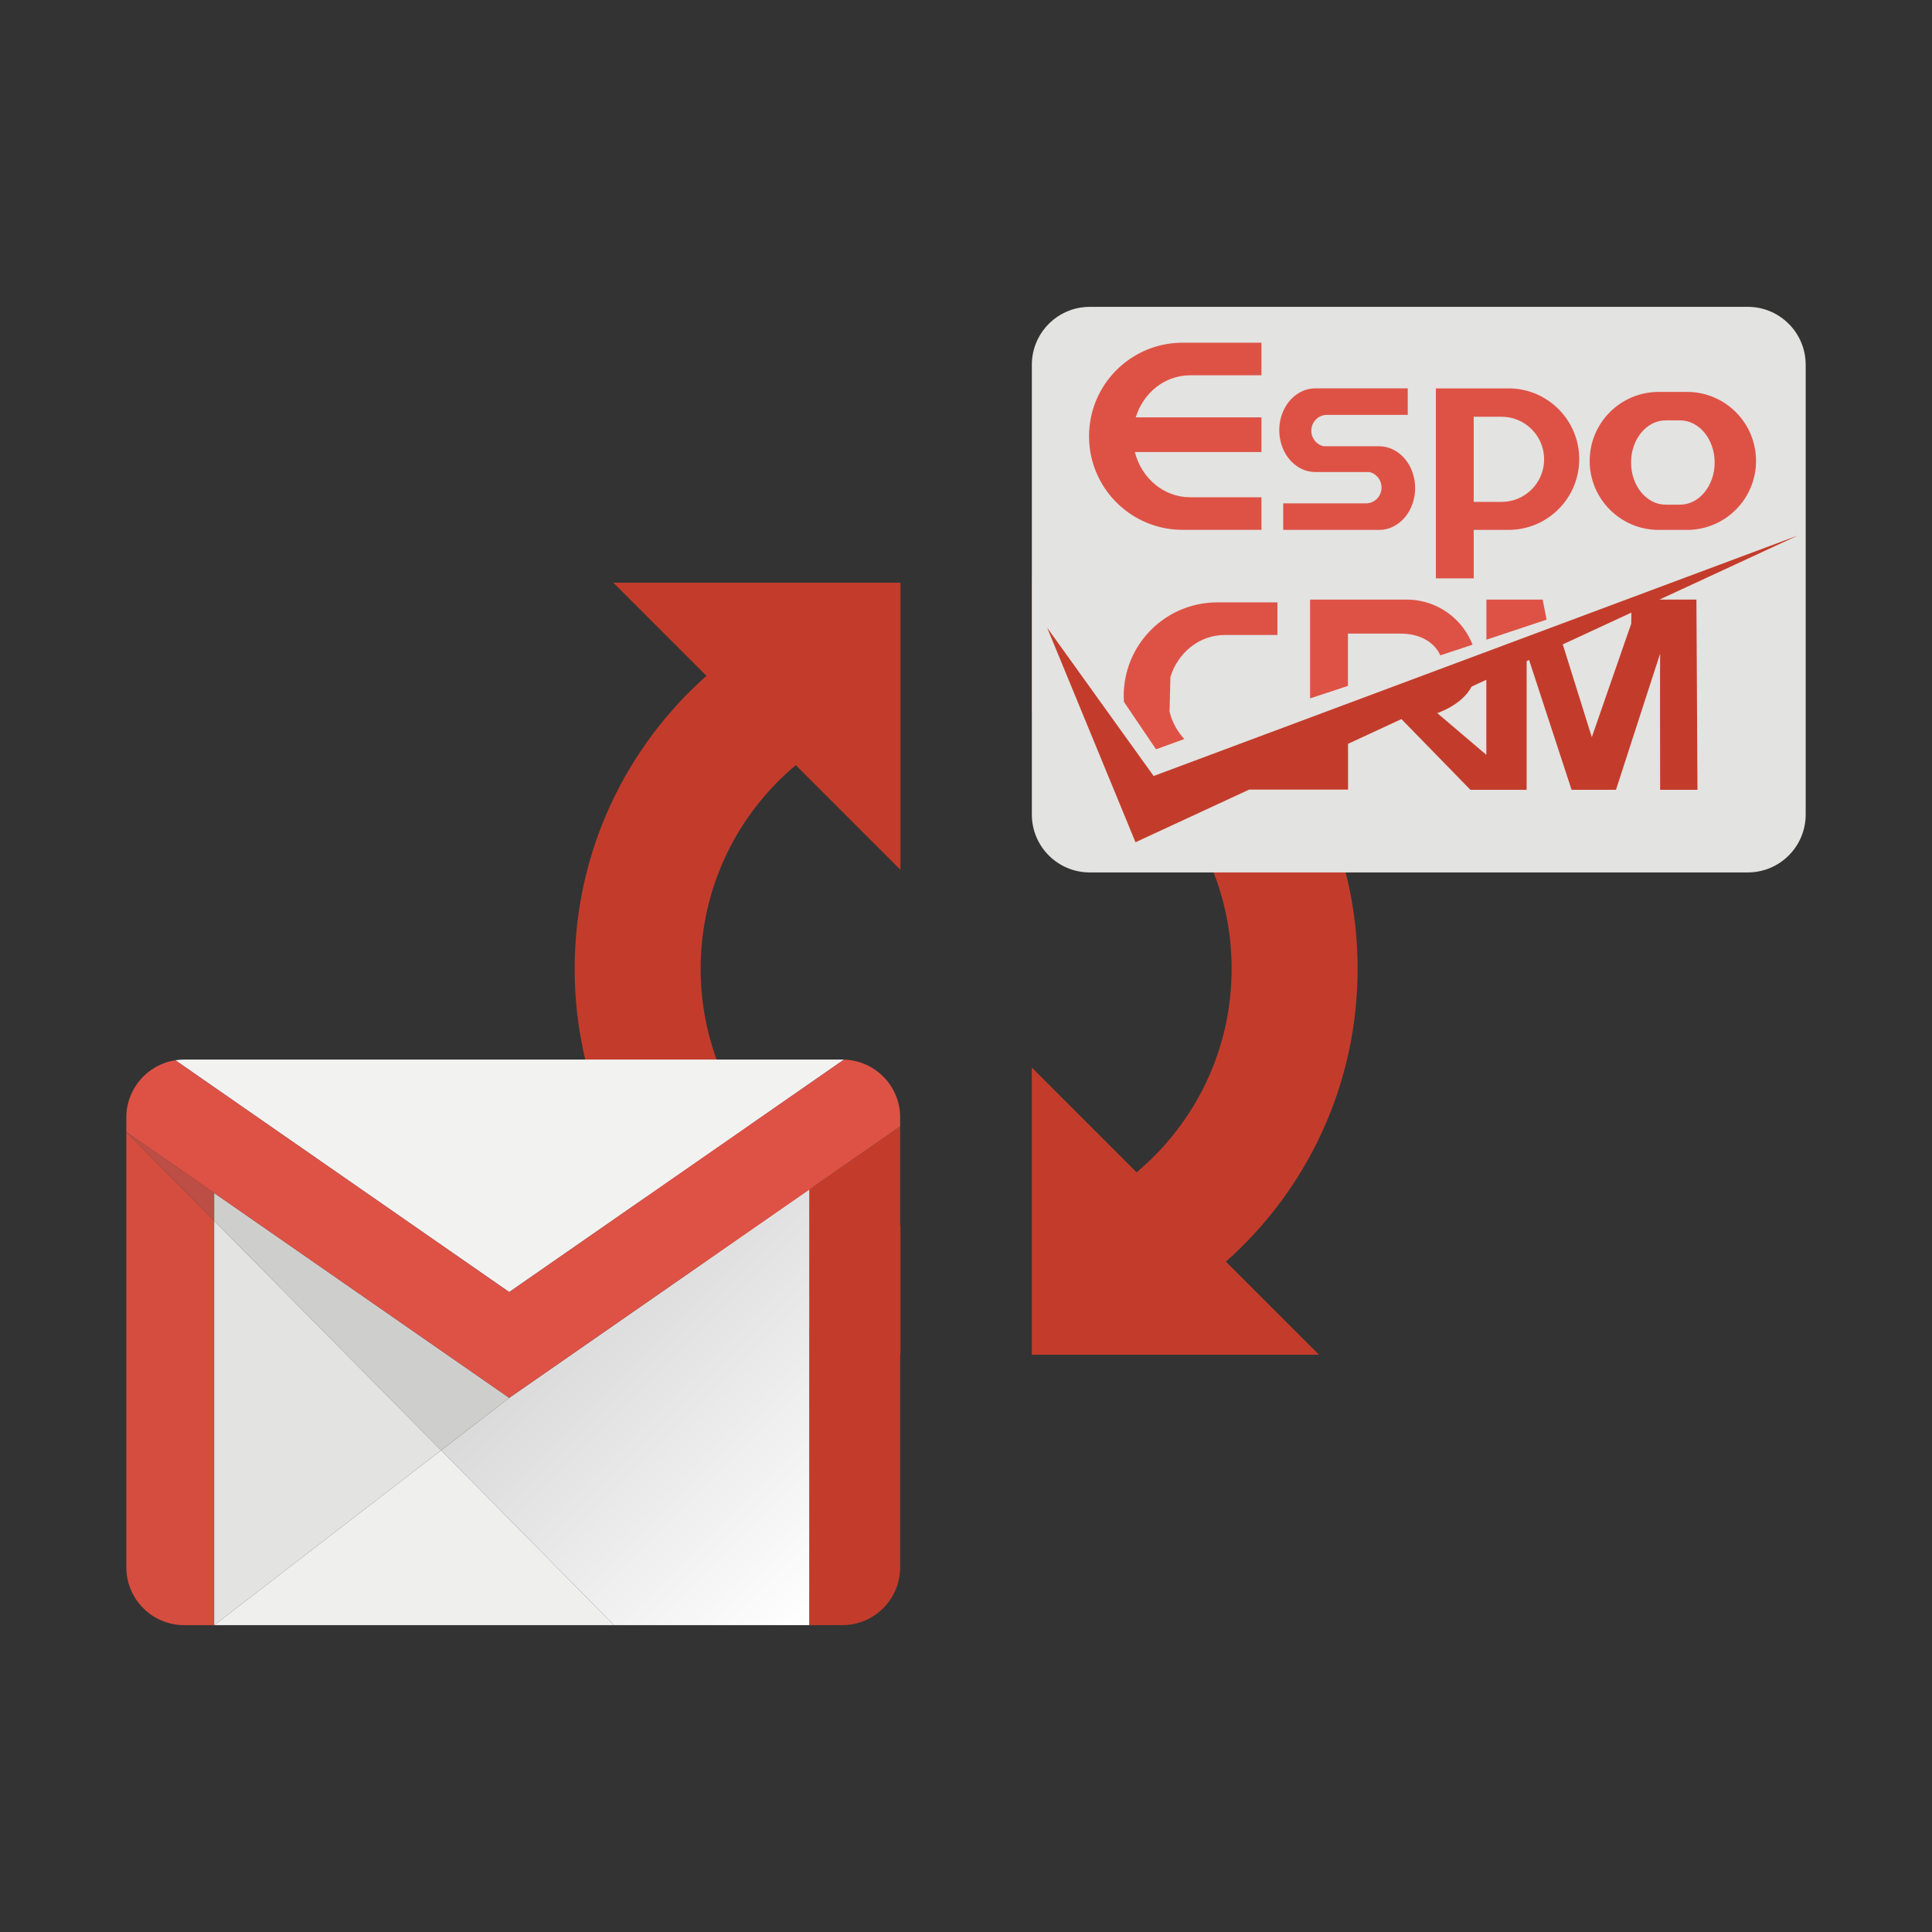 <?xml version="1.0" encoding="utf-8"?>
<!-- Generator: Adobe Illustrator 16.0.0, SVG Export Plug-In . SVG Version: 6.00 Build 0)  -->
<!DOCTYPE svg PUBLIC "-//W3C//DTD SVG 1.1//EN" "http://www.w3.org/Graphics/SVG/1.1/DTD/svg11.dtd">
<svg version="1.1" xmlns="http://www.w3.org/2000/svg" xmlns:xlink="http://www.w3.org/1999/xlink" x="0px" y="0px"
	 width="7086.609px" height="7086.609px" viewBox="0 0 7086.609 7086.609" enable-background="new 0 0 7086.609 7086.609"
	 xml:space="preserve">
<rect x="0" y="0" width="7086.609" height="7086.609" fill="#333333" stroke="none"/>
<g id="Vrstva_1">
</g>
<g id="Vrstva_2">
	<g>
		<g>
			<path fill="#C33C2B" d="M4517.672,3553.445c0,299.838-135.516,568.01-348.629,746.652l-384.244-384.244v581.389l0.004,471.84
				l-0.004,0.146c0.293-0.045,0.582-0.1,0.873-0.146h1052.355l-341.379-341.377c296.354-263.043,483.102-646.842,483.102-1074.26
				c0-710.919-516.641-1301.169-1194.947-1415.787v471.99C4206.086,2716.89,4517.672,3098.777,4517.672,3553.445z"/>
			<path fill="#C33C2B" d="M2569.978,3553.445c0-299.968,135.634-568.248,348.904-746.888l383.964,383.964v-580.873l0,0v-471.99l0,0
				v-0.365H2249.62v0.002l341.648,341.648c-296.51,263.051-483.371,646.952-483.369,1074.502
				c0,710.922,516.641,1301.168,1194.946,1415.783v-471.986C2881.559,4390,2569.978,4008.111,2569.978,3553.445z"/>
		</g>
		<g>
			<path fill="#D54D3F" d="M463.328,4152.121v1596.58c0,117.299,95.086,212.385,212.384,212.385h110.001V4478.152L463.328,4152.121z
				"/>
			<polygon fill="#BC4E45" points="785.713,4375.984 463.328,4152.121 785.713,4478.152 			"/>
			<path fill="#C33C2B" d="M2968.311,5961.086h121.118c117.298,0,212.384-95.086,212.384-212.385V4131.604l-333.502,231.584
				V5961.086z"/>
			<path fill="#F2F2F1" d="M1867.796,4739.391l1100.515-764.18l127.552-88.576c-2.141-0.059-4.28-0.105-6.434-0.105h-121.118
				H785.713H675.712c-11.075,0-21.945,0.85-32.557,2.48l142.558,98.998L1867.796,4739.391z"/>
			<polygon fill="#CECECD" points="1617.998,5319.838 1867.793,5127.373 1588.431,4933.385 785.713,4375.984 785.713,4478.152 			
				"/>
			<linearGradient id="SVGID_1_" gradientUnits="userSpaceOnUse" x1="2192.948" y1="4744.889" x2="3188.728" y2="5740.669">
				<stop  offset="0" style="stop-color:#DADADA"/>
				<stop  offset="0.995" style="stop-color:#FFFFFF"/>
			</linearGradient>
			<polygon fill="url(#SVGID_1_)" points="2147.161,4933.385 1867.793,5127.373 1617.998,5319.838 2252.081,5961.086 
				2968.311,5961.086 2968.311,4363.188 			"/>
			<polygon fill="#E3E3E1" points="785.713,4478.152 785.713,5961.086 1617.998,5319.838 			"/>
			<polygon fill="#EFEFEE" points="785.713,5961.086 2252.081,5961.086 1617.998,5319.838 			"/>
			<path fill="#DE5246" d="M3095.862,3886.635l-127.552,88.576l-1100.515,764.18L785.713,3988.008l-142.558-98.998
				c-101.842,15.672-179.827,103.678-179.827,209.904v53.207l322.385,223.863l802.718,557.4l279.362,193.988l279.368-193.988
				l821.149-570.197l333.502-231.584v-32.689C3301.813,3983.77,3210.18,3890.037,3095.862,3886.635z"/>
		</g>
		<path fill="#E3E3E1" d="M6417.332,1125.631c-2.139-0.062-4.279-0.105-6.428-0.105h-121.123H4107.184h-110
			c-11.072,0-21.941,0.85-32.559,2.481c-101.836,15.671-179.826,103.676-179.826,209.902v53.208v1596.58
			c0,117.296,95.09,212.385,212.385,212.385h110h1466.371h716.227h121.123c117.297,0,212.379-95.089,212.379-212.385V1370.6v-32.69
			C6623.283,1222.763,6531.654,1129.033,6417.332,1125.631z"/>
		<g>
			<g>
				<path fill="#DE5246" d="M4365.355,1376.6h261.66v-119.541h-289.217c-165.768,0-304.082,117.521-336.176,273.79
					c-4.609,22.416-7.025,45.633-7.025,69.41c0,19.716,1.666,39.039,4.857,57.846c27.498,162.001,168.514,285.36,338.344,285.36
					h289.217v-119.543h-261.66c-97.09,0-178.754-70.336-202.664-165.817h464.324v-127.256h-461.109
					C4193.297,1441.308,4272.229,1376.6,4365.355,1376.6z"/>
				<path fill="#DE5246" d="M5180.635,1731.333c-4.389-12.229-10.105-23.653-16.939-34.036
					c-21.123-32.104-52.914-54.242-89.236-59.291c-5.207-0.726-10.506-1.107-15.889-1.107h-202.777
					c-26.15-5.258-45.879-28.773-45.879-56.995c0-32.092,25.496-58.103,56.951-58.103h296.83v-97.254h-339.164
					c-51.334,0-95.83,33.953-117.725,83.561c-9.248,20.946-14.465,44.682-14.465,69.832c0,20.892,3.609,40.808,10.129,58.959
					c1.322,3.697,2.77,7.327,4.336,10.874c19.529,44.244,57.041,76.032,101.346,82.388c5.363,0.769,10.832,1.173,16.379,1.173
					h197.432c25.973,5.4,45.518,28.836,45.518,56.93c0,32.089-25.496,58.103-56.951,58.103h-303.723v97.32h351.764
					c42.871,0,80.971-23.69,105.125-60.398c16.977-25.801,27.066-58.029,27.066-92.997
					C5190.762,1769.398,5187.156,1749.485,5180.635,1731.333z"/>
				<path fill="#DE5246" d="M5541.291,1424.689h-135.666h-138.816v103.974v312.331v102.691v177.838h138.816v-177.838h127.455
					c143.354,0,259.566-116.215,259.566-259.572C5792.646,1543.507,5680.842,1429.023,5541.291,1424.689z M5507.682,1840.994
					h-102.057v-312.331h102.057c86.246,0,156.17,69.918,156.17,156.167C5663.852,1771.077,5593.928,1840.994,5507.682,1840.994z"/>
				<path fill="#DE5246" d="M6188.1,1437.561h-104.09c-139.764,0-253.066,113.298-253.066,253.06
					c0,139.765,113.303,253.065,253.066,253.065h104.09c139.762,0,253.064-113.301,253.064-253.065
					C6441.164,1550.858,6327.861,1437.561,6188.1,1437.561z M6109.898,1851.117c-70.238,0-127.176-69.22-127.176-154.607
					c0-85.386,56.938-154.605,127.176-154.605h52.313c70.238,0,127.176,69.22,127.176,154.605
					c0,85.388-56.938,154.607-127.176,154.607H6109.898z"/>
			</g>
			<g>
				<g>
					<path fill="#DE5246" d="M4344.07,2710.694c-25.568-27.333-44.551-61.68-54.172-100.105l3.215-127.255
						c27.396-89.542,106.328-154.247,199.449-154.247h193.102v-119.544h-220.658c-165.766,0-304.078,117.521-336.18,273.791
						c-4.602,22.418-7.021,45.633-7.021,69.415c0,7.193,0.23,14.336,0.662,21.424l117.895,174.277L4344.07,2710.694z"/>
				</g>
				<g>
					<path fill="#DE5246" d="M4944.258,2324.093h194.145c65.496,0,121.564,28.339,144.754,79.74l118.221-39.066
						c-36.723-94.472-127.162-162.116-233.811-165.432h-223.309h-138.816v103.977v258.394l138.816-45.876V2324.093z"/>
				</g>
				<polygon fill="#DE5246" points="5452.178,2346.439 5452.178,2199.335 5658.488,2199.335 5672.947,2272.888 				"/>
				<path fill="#C33C2B" d="M6086.902,2199.335l507.781-235.151l-1958.033,730.97l-114.258,42.652l-290.84,108.575L3841.068,2302.6
					l323.957,786.748l417.145-193.178h362.455v-167.854l195.83-90.685l252.918,259.282h206.305v-471.947l8.986-4.16l155.871,476.107
					h162.924c0,0,162.924-503.236,161.959-499.379c-0.965,3.854,0.006,499.379,0.006,499.379h136.891l-3.857-697.579H6086.902z
					 M5451.865,2768.694L5271.9,2615.646c0,0,90.623-29.157,125.955-97.215c8.232-3.814,54.01-25.013,54.01-25.013V2768.694z
					 M5838.764,2704.103l-106.475-340.546l251.523-116.48l-0.441,40.554L5838.764,2704.103z"/>
			</g>
		</g>
	</g>
</g>
</svg>
